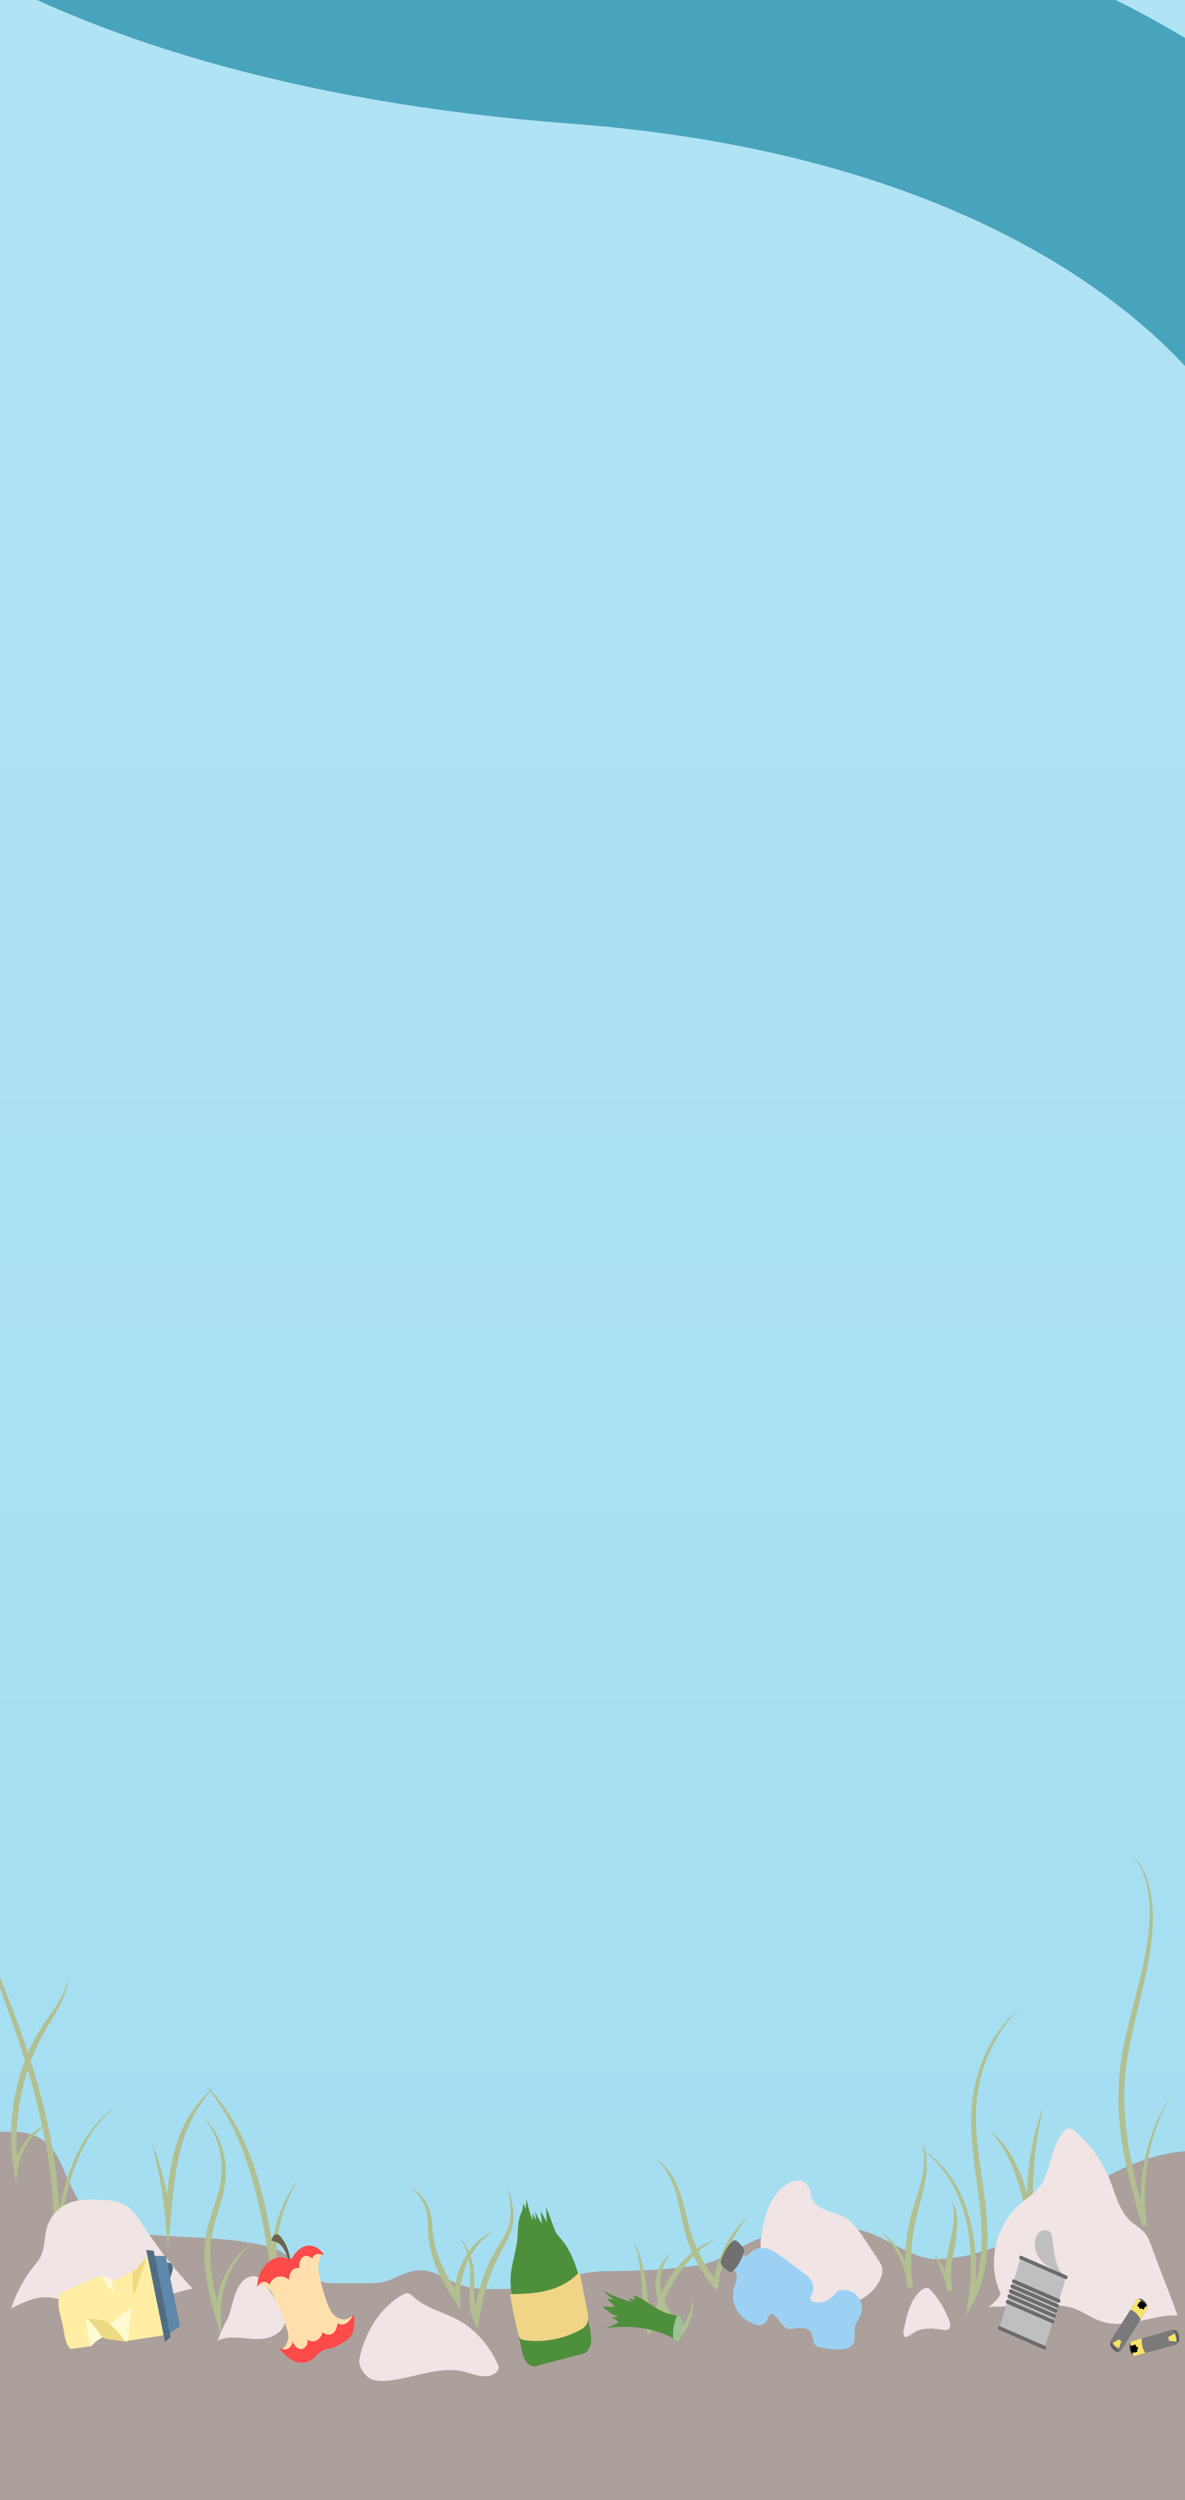 <svg width="320" height="675" viewBox="0 0 320 675" fill="none" xmlns="http://www.w3.org/2000/svg">
<rect x="0" y="0" width="320" height="675" fill="#333333" stroke="none"/>
<g clip-path="url(#clip0_366_257)">
<rect width="320" height="3825" transform="translate(0 -3150)" fill="white"/>
<path d="M320 -2582H0V709H320V-2582Z" fill="url(#paint0_linear_366_257)"/>
<rect x="-1" y="653" width="320" height="100" fill="#ABA09B"/>
<path d="M-6.692 575.87C-6.733 575.87 -6.774 575.87 -6.815 575.87C-6.815 574.009 -6.755 574.344 -6.692 575.87C2.659 575.844 11.291 572.938 16.387 583.975C19.016 589.667 23.048 600.421 28.961 601.715C43.474 604.89 58.941 602.907 73.344 606.758C79.072 608.289 83.461 616.393 89.136 616.393H100.663C105.062 616.393 107.111 614.299 111.066 613.241C115.724 611.996 119.019 614.601 123.116 616.393C127.146 618.156 130.555 618.014 134.942 618.014C144.702 618.014 154.133 613.151 164.281 613.151C172.791 613.151 180.743 612.786 189.129 611.44C196.421 610.27 202.655 603.426 210.086 603.426C216.291 603.426 223.031 601.805 229.62 601.805C237.439 601.805 244.851 609.909 252.897 609.909C260.952 609.909 266.443 607.178 274.078 605.137C280.648 603.38 285.196 596.265 290.918 592.439C300.081 586.315 309.973 581.44 320.557 580.733C322.003 580.636 327.111 576.778 327.293 580.733C327.654 588.544 327.293 596.501 327.293 604.326C327.293 613.587 325.164 619.917 327.967 629.361C329.793 635.515 328.64 643.926 328.64 650.433C328.64 666.055 330.798 682.339 331.41 698.16C331.622 703.647 331.011 715.866 333.356 720.943C336.491 727.733 329.819 717.765 328.94 714.91C327.124 709.01 325.566 708.957 320.758 708.793L320.557 708.786C308.858 708.384 298.117 705.889 286.353 709.687C273.517 713.83 261.601 720.134 248.407 723.374C237.114 726.147 226.22 729.028 215.175 733.1C208.382 735.605 201.447 741.007 194.219 741.205C184.553 741.469 174.846 742.211 165.179 742.916C151.152 743.938 137.269 744.446 123.116 744.446C103.189 744.446 83.012 736.92 63.24 733.46C39.531 729.311 14.151 734.802 -5.767 715.63C-11.78 709.842 -12.675 704.804 -13.476 694.198C-14.818 676.432 -13.487 659.203 -10.557 641.968C-7.863 626.121 -8.473 608.617 -6.815 592.66C-6.388 588.552 -6.55 579.264 -6.692 575.87Z" fill="#ABA09B"/>
<path d="M304.902 500C306.423 501.191 307.711 502.834 308.67 504.727C309.635 506.62 310.271 508.742 310.691 510.906C311.108 513.074 311.315 515.303 311.321 517.53C311.321 518.088 311.325 518.644 311.299 519.202L311.268 520.038L311.21 520.866L311.092 522.525C311.044 523.076 310.973 523.624 310.915 524.175C310.686 526.377 310.303 528.546 309.908 530.704C309.483 532.853 309.025 534.993 308.527 537.11C307.538 541.347 306.439 545.528 305.554 549.753L305.223 551.336L304.922 552.925C304.705 553.98 304.554 555.047 304.376 556.109C304.284 556.641 304.231 557.177 304.157 557.71C304.093 558.244 304.009 558.777 303.96 559.313L303.816 560.921C303.794 561.189 303.764 561.457 303.746 561.725L303.706 562.532L303.627 564.145L303.611 565.763L303.603 566.572L303.623 567.38L303.663 568.998C303.774 571.155 303.916 573.313 304.195 575.455C304.697 579.75 305.554 583.985 306.505 588.19C307.466 592.396 308.616 596.547 309.747 600.711L308.501 601.104C308.082 597.958 307.946 594.764 308.082 591.592C308.228 588.422 308.644 585.276 309.312 582.219C309.99 579.163 310.921 576.198 312.095 573.389L313.024 571.315L314.039 569.305L315.147 567.373L316.337 565.521L315.251 567.463L314.254 569.469L313.339 571.525L312.514 573.635C311.471 576.476 310.662 579.436 310.105 582.457C309.539 585.476 309.224 588.561 309.172 591.643C309.107 594.725 309.304 597.812 309.772 600.833L308.525 601.225C307.909 599.157 307.301 597.086 306.728 594.995C306.433 593.955 306.16 592.902 305.877 591.855C305.606 590.802 305.333 589.75 305.074 588.69C304.041 584.453 303.172 580.138 302.634 575.738C302.339 573.542 302.181 571.32 302.058 569.096L302.018 567.422L302 566.586L302.012 565.748L302.036 564.072L302.124 562.398C302.373 557.927 303.136 553.549 304.095 549.285C305.054 545.014 306.194 540.838 307.251 536.654C307.791 534.564 308.285 532.466 308.75 530.361C309.186 528.248 309.597 526.126 309.89 523.985C309.962 523.449 310.046 522.915 310.111 522.376L310.273 520.761L310.355 519.952L310.408 519.143C310.45 518.605 310.46 518.064 310.476 517.523C310.5 516.982 310.478 516.441 310.484 515.9C310.474 515.36 310.45 514.819 310.43 514.278C310.357 513.201 310.263 512.121 310.093 511.059L309.966 510.262C309.918 509.999 309.858 509.739 309.804 509.475C309.745 509.215 309.703 508.947 309.631 508.691L309.428 507.916C309.394 507.787 309.362 507.658 309.326 507.529L309.204 507.151L308.959 506.393C308.875 506.142 308.77 505.904 308.676 505.658C308.576 505.416 308.493 505.16 308.377 504.929C307.52 503.033 306.362 501.308 304.902 500Z" fill="#B1BF91"/>
<path d="M267 575.087C268.714 576.217 270.235 577.791 271.555 579.567C272.869 581.358 273.991 583.358 274.932 585.468C275.869 587.581 276.646 589.791 277.316 592.027C277.655 593.146 277.968 594.271 278.265 595.4C278.566 596.525 278.849 597.656 279.13 598.784L277.569 599.147C277.372 596.535 277.318 593.908 277.394 591.292C277.474 588.672 277.685 586.063 278.038 583.483L278.327 581.553L278.666 579.638L279.062 577.74L279.499 575.859C280.133 573.369 280.876 570.923 281.799 568.581C281.225 571.081 280.697 573.578 280.29 576.1L279.991 577.991L279.736 579.889L279.511 581.789L279.322 583.695C279.098 586.238 278.965 588.787 278.939 591.338C278.909 593.889 278.985 596.437 279.162 598.979L279.808 608.335L277.601 599.342L276.772 595.967C276.491 594.846 276.206 593.733 275.907 592.624C275.303 590.414 274.641 588.236 273.838 586.138C273.038 584.043 272.103 582.016 270.971 580.147C269.847 578.266 268.525 576.556 267 575.087Z" fill="#B1BF91"/>
<path d="M248.94 578.206C249.636 579.666 250.021 581.354 250.156 583.062C250.222 583.917 250.234 584.777 250.202 585.638C250.162 586.495 250.076 587.35 249.957 588.198C249.47 591.592 248.434 594.769 247.644 597.922C246.843 601.063 246.341 604.294 246.153 607.561C245.966 610.826 246.074 614.12 246.502 617.361L245.109 617.641C244.959 616.201 244.688 614.775 244.299 613.392C243.909 612.008 243.41 610.66 242.806 609.379C242.194 608.104 241.491 606.879 240.683 605.753C239.88 604.62 238.979 603.58 238 602.637C239.102 603.358 240.129 604.264 241.068 605.297C241.999 606.338 242.854 607.5 243.58 608.779C244.315 610.051 244.941 611.423 245.434 612.87C245.926 614.317 246.293 615.833 246.508 617.39L245.115 617.67C244.554 614.31 244.363 610.853 244.558 607.427C244.75 604.004 245.31 600.598 246.245 597.369C247.164 594.151 248.302 591.12 248.998 587.945C249.169 587.153 249.307 586.349 249.403 585.54C249.508 584.731 249.572 583.913 249.582 583.092C249.6 581.449 249.419 579.788 248.94 578.206Z" fill="#B1BF91"/>
<path d="M257.006 593.848C257.526 594.7 257.899 595.699 258.134 596.745C258.184 597.008 258.243 597.271 258.287 597.539C258.323 597.804 258.367 598.075 258.397 598.343C258.417 598.613 258.445 598.884 258.459 599.154C258.469 599.425 258.483 599.698 258.487 599.968C258.523 602.144 258.21 604.283 257.839 606.347C257.47 608.396 257.069 610.398 256.894 612.392C256.718 614.377 256.768 616.353 257.309 618.159L255.967 618.743C255.754 617.83 255.514 616.926 255.239 616.032L255.028 615.362L254.805 614.699L254.574 614.036L254.332 613.381C253.993 612.513 253.637 611.648 253.244 610.805C252.855 609.958 252.435 609.124 252 608.293C252.606 608.951 253.166 609.67 253.694 610.43C254.215 611.193 254.709 611.992 255.148 612.833L255.477 613.466L255.792 614.112L256.087 614.772L256.37 615.442C256.732 616.343 257.055 617.269 257.33 618.219L255.987 618.804C255.61 617.759 255.383 616.636 255.287 615.517C255.186 614.397 255.211 613.278 255.303 612.189C255.495 610.006 255.949 607.93 256.417 605.915C256.882 603.917 257.309 601.934 257.512 599.914C257.538 599.661 257.55 599.41 257.57 599.157C257.586 598.903 257.588 598.65 257.598 598.397C257.606 598.143 257.6 597.89 257.602 597.634C257.596 597.381 257.578 597.127 257.568 596.871C257.496 595.853 257.319 594.837 257.006 593.848Z" fill="#B1BF91"/>
<path d="M275.528 542.111C270.893 546.436 267.378 552.342 265.381 558.886L265.024 560.121C264.907 560.533 264.817 560.957 264.713 561.374L264.562 562C264.512 562.21 264.478 562.424 264.434 562.633L264.187 563.903L263.99 565.184C263.958 565.399 263.922 565.611 263.896 565.825L263.828 566.471C263.786 566.902 263.728 567.331 263.695 567.762L263.611 569.061C263.529 570.798 263.533 572.54 263.607 574.282C263.693 576.024 263.83 577.766 264.015 579.509C264.765 586.467 266.21 593.384 266.585 600.594C266.641 601.49 266.655 602.394 266.681 603.293C266.681 604.197 266.683 605.099 266.643 606.005C266.573 607.813 266.434 609.626 266.15 611.417C266.091 611.867 266.005 612.311 265.919 612.757C265.833 613.2 265.758 613.648 265.644 614.087C265.538 614.525 265.437 614.966 265.323 615.403L264.94 616.699C264.392 618.412 263.693 620.056 262.853 621.591L260.87 625.222L261.494 620.938C262.06 617.045 262.297 613.081 262.146 609.136C262.004 605.194 261.422 601.273 260.357 597.543C259.825 595.682 259.157 593.872 258.36 592.147C257.563 590.421 256.652 588.77 255.611 587.239C253.532 584.182 250.966 581.567 248 579.772C251.066 581.297 253.821 583.753 256.068 586.759C258.326 589.764 260.096 593.306 261.318 597.114C262.546 600.92 263.212 604.974 263.461 609.043C263.704 613.12 263.493 617.215 262.971 621.24L261.611 620.587C262.363 619.15 262.989 617.622 263.497 616.031L263.848 614.823C263.954 614.416 264.043 613.999 264.143 613.59C264.249 613.18 264.316 612.759 264.396 612.34C264.474 611.921 264.554 611.504 264.606 611.078C264.869 609.387 264.994 607.659 265.052 605.93C265.112 604.197 265.084 602.458 265 600.716C264.845 597.231 264.4 593.762 263.922 590.273C263.445 586.786 262.953 583.275 262.614 579.721C262.451 577.942 262.325 576.154 262.277 574.355C262.241 572.557 262.275 570.752 262.403 568.954L262.522 567.606C262.566 567.158 262.634 566.712 262.688 566.266L262.776 565.596C262.809 565.375 262.853 565.155 262.889 564.933L263.124 563.611L263.421 562.307C263.473 562.09 263.515 561.871 263.573 561.656L263.75 561.016C263.87 560.589 263.976 560.158 264.111 559.739L264.518 558.482C266.772 551.825 270.638 546.007 275.528 542.111Z" fill="#B1BF91"/>
<path d="M0.154 506.016C-0.653 508.199 -1.448 510.392 -2.092 512.641C-2.413 513.766 -2.698 514.904 -2.914 516.059C-3.127 517.214 -3.28 518.383 -3.346 519.553C-3.356 519.845 -3.38 520.138 -3.38 520.432L-3.378 521.31L-3.332 522.184C-3.32 522.477 -3.28 522.764 -3.256 523.054C-3.123 524.211 -2.89 525.349 -2.595 526.468C-2.011 528.707 -1.169 530.851 -0.312 532.997C1.424 537.295 3.101 541.632 4.707 546.013C6.312 550.394 7.821 554.833 9.185 559.345C11.944 568.348 14.079 577.682 15.225 587.236C16.347 596.779 16.437 606.571 15.026 616.103L13.614 615.869C13.812 613.591 14.011 611.305 14.242 609.023C14.479 606.74 14.745 604.459 15.069 602.186C15.392 599.913 15.775 597.647 16.242 595.405C16.714 593.164 17.28 590.949 17.952 588.783C19.296 584.446 21.14 580.326 23.516 576.708C24.702 574.897 26.035 573.233 27.493 571.754C28.95 570.275 30.551 569.013 32.247 568.005C28.944 570.249 26.167 573.46 23.956 577.117C22.846 578.947 21.871 580.893 21.026 582.916C20.179 584.938 19.447 587.031 18.843 589.173C18.235 591.317 17.739 593.51 17.322 595.722C16.901 597.934 16.566 600.173 16.285 602.425C16.006 604.676 15.781 606.939 15.586 609.21C15.384 611.481 15.209 613.759 15.034 616.04L13.622 615.806C14.242 611.135 14.545 606.406 14.525 601.672C14.537 599.303 14.428 596.938 14.294 594.574C14.204 593.395 14.136 592.213 14.013 591.037C13.955 590.447 13.907 589.86 13.842 589.27L13.64 587.509C13.578 586.921 13.493 586.337 13.419 585.752C13.341 585.167 13.271 584.58 13.184 583.995C13.006 582.828 12.843 581.659 12.637 580.499C12.255 578.172 11.792 575.862 11.304 573.565C10.297 568.974 9.137 564.428 7.823 559.94C6.519 555.449 5.06 551.022 3.553 546.615C2.034 542.212 0.429 537.853 -1.189 533.492C-1.995 531.306 -2.806 529.089 -3.354 526.74C-3.623 525.566 -3.831 524.367 -3.93 523.147C-3.946 522.842 -3.98 522.538 -3.982 522.231L-4 521.314L-3.974 520.398C-3.964 520.094 -3.932 519.792 -3.912 519.487C-3.805 518.276 -3.611 517.082 -3.348 515.918C-3.083 514.753 -2.75 513.615 -2.385 512.499C-2.02 511.381 -1.61 510.289 -1.179 509.213C-0.747 508.143 -0.298 507.078 0.154 506.016Z" fill="#B1BF91"/>
<path d="M55 562.565C56.625 563.993 58.134 565.628 59.527 567.404L60.548 568.764L61.527 570.167L62.459 571.622L63.347 573.115C64.513 575.125 65.549 577.245 66.49 579.421C67.439 581.594 68.267 583.843 69.01 586.128C70.513 590.694 71.612 595.428 72.566 600.18C73.477 604.943 74.239 609.733 74.931 614.523L73.515 614.815L73.356 612.988L73.284 611.156L73.306 609.324L73.412 607.499C73.607 605.072 74.022 602.677 74.656 600.377L75.166 598.669L75.75 597L76.414 595.377L77.149 593.803C78.178 591.742 79.398 589.832 80.793 588.148C79.569 590.017 78.513 592.025 77.64 594.135L77.018 595.733L76.468 597.368L75.985 599.029L75.572 600.715C75.078 602.981 74.761 605.296 74.65 607.62L74.608 609.365L74.644 611.107L74.751 612.842L74.937 614.564L73.521 614.857C72.7 610.098 71.948 605.333 71.007 600.635C70.106 595.925 69.012 591.284 67.662 586.759C66.979 584.501 66.211 582.284 65.37 580.108C64.523 577.934 63.574 575.82 62.541 573.766L61.74 572.243L60.899 570.752L60.023 569.29L59.102 567.867C57.845 565.981 56.479 564.21 55 562.565Z" fill="#B1BF91"/>
<path d="M54.754 571.373C55.547 572.091 56.295 572.9 56.965 573.802C57.621 574.715 58.229 575.695 58.741 576.75C59.241 577.81 59.688 578.916 60.033 580.076C60.36 581.24 60.631 582.437 60.784 583.662C60.93 584.888 61.014 586.133 60.954 587.38C60.956 587.692 60.914 588.001 60.896 588.313C60.872 588.625 60.85 588.937 60.806 589.242C60.733 589.858 60.633 590.467 60.521 591.071C60.294 592.28 59.993 593.454 59.658 594.602C59.327 595.749 58.972 596.877 58.633 597.998C58.291 599.116 57.971 600.235 57.688 601.351C57.409 602.469 57.17 603.585 57.037 604.725C56.716 606.994 56.746 609.33 56.925 611.65C57.324 616.301 58.466 620.874 59.61 625.457L58.259 625.754C58.199 623.632 58.434 621.515 58.889 619.49C59.343 617.461 60.053 615.531 60.948 613.752C61.839 611.971 62.951 610.366 64.205 608.969C65.469 607.586 66.89 606.426 68.425 605.595C66.99 606.655 65.692 607.944 64.57 609.42C63.438 610.885 62.495 612.541 61.723 614.291C60.954 616.045 60.392 617.921 60.027 619.839C59.664 621.759 59.54 623.732 59.642 625.676L59.977 631.975L58.294 625.974C57.655 623.698 57.033 621.4 56.502 619.057C55.986 616.705 55.547 614.308 55.338 611.852C55.294 611.235 55.236 610.624 55.221 610.003C55.211 609.693 55.193 609.384 55.193 609.074L55.197 608.141C55.193 607.832 55.209 607.52 55.225 607.208L55.274 606.275L55.362 605.344L55.406 604.879L55.474 604.416C55.805 601.931 56.522 599.596 57.258 597.362C58.001 595.123 58.753 592.935 59.273 590.694C59.399 590.133 59.516 589.57 59.602 589.003C59.654 588.72 59.684 588.435 59.716 588.15C59.744 587.865 59.794 587.58 59.803 587.292L59.853 586.427C59.863 586.14 59.855 585.85 59.861 585.56C59.861 585.416 59.867 585.27 59.863 585.126L59.843 584.693C59.827 584.403 59.827 584.11 59.794 583.823C59.708 582.663 59.511 581.518 59.257 580.387C58.996 579.259 58.641 578.163 58.225 577.096C57.792 576.041 57.288 575.025 56.714 574.058C56.126 573.1 55.472 572.206 54.754 571.373Z" fill="#B1BF91"/>
<path d="M57.486 563.768C55.562 566.085 53.778 568.544 52.297 571.229C50.82 573.914 49.709 576.84 48.886 579.89C48.461 581.411 48.145 582.977 47.84 584.544L47.63 585.728L47.443 586.92C47.377 587.314 47.321 587.714 47.267 588.114C47.212 588.513 47.152 588.91 47.104 589.312C46.691 592.519 46.41 595.764 46.107 599.022L45.358 607.059L44.632 599.048C44.475 597.316 44.277 595.586 44.046 593.864C43.926 593.004 43.801 592.143 43.669 591.283C43.53 590.426 43.388 589.568 43.239 588.71L43.003 587.429L42.75 586.15L42.489 584.873L42.214 583.599C41.837 581.903 41.429 580.212 41 578.521C41.652 580.102 42.242 581.725 42.772 583.375L43.161 584.617L43.532 585.87L43.877 587.134L44.205 588.406L44.516 589.685L44.803 590.972L45.071 592.265L45.316 593.566C45.633 595.304 45.894 597.058 46.101 598.822L44.626 598.849C44.73 597.211 44.851 595.572 44.991 593.929C45.14 592.287 45.302 590.645 45.519 589.005C45.95 585.728 46.566 582.459 47.523 579.311C48.015 577.744 48.557 576.194 49.237 574.73C49.392 574.355 49.58 574.002 49.759 573.641C49.941 573.283 50.112 572.92 50.309 572.574C50.692 571.874 51.101 571.202 51.531 570.549C53.244 567.932 55.281 565.681 57.486 563.768Z" fill="#B1BF91"/>
<path d="M18.553 533.689C18.456 534.858 18.228 536.021 17.895 537.137C17.566 538.255 17.142 539.339 16.648 540.365C15.681 542.436 14.497 544.329 13.364 546.22C12.802 547.17 12.214 548.088 11.704 549.066C11.443 549.548 11.177 550.025 10.924 550.513L10.201 552.004C9.258 554.002 8.393 556.061 7.701 558.205L7.428 559.001C7.34 559.27 7.266 559.542 7.183 559.81C7.023 560.351 6.858 560.89 6.702 561.433C6.433 562.537 6.116 563.621 5.899 564.742L5.721 565.577L5.63 565.994L5.556 566.416L5.259 568.102C5.159 568.664 5.101 569.235 5.018 569.802L4.904 570.653C4.866 570.938 4.846 571.223 4.816 571.508L4.649 573.223L4.551 574.946C4.507 575.518 4.501 576.096 4.491 576.671L4.475 577.533C4.467 577.821 4.463 578.108 4.473 578.396L4.503 580.123C4.503 580.411 4.523 580.698 4.541 580.986L4.593 581.848L4.639 582.711C4.653 582.998 4.691 583.283 4.715 583.571L4.882 585.291L3.696 585.271C3.965 583.797 4.416 582.379 5.026 581.083C5.634 579.787 6.377 578.588 7.244 577.55C8.11 576.515 9.078 575.608 10.135 574.907C11.189 574.198 12.32 573.676 13.484 573.391C12.366 573.871 11.313 574.532 10.358 575.338C9.405 576.152 8.534 577.095 7.791 578.164C7.047 579.231 6.407 580.396 5.917 581.646C5.43 582.894 5.071 584.209 4.882 585.554L4.31 589.608L3.696 585.537C3.343 583.196 3.088 580.822 3.022 578.435C3.004 578.137 3.004 577.838 3.004 577.541L3.002 576.644C3 576.047 2.994 575.45 3.028 574.853L3.104 573.062L3.255 571.279C3.485 568.906 3.828 566.545 4.358 564.242C4.591 563.08 4.914 561.95 5.215 560.812C5.384 560.251 5.562 559.693 5.735 559.135C5.823 558.858 5.905 558.575 6 558.3L6.297 557.479C7.069 555.281 8.016 553.181 9.044 551.149L9.85 549.653C10.133 549.165 10.428 548.688 10.717 548.208L11.152 547.489L11.606 546.79C11.911 546.329 12.216 545.869 12.529 545.421C13.777 543.62 15.023 541.854 16.119 539.953L16.518 539.232L16.893 538.494C17.134 537.994 17.373 537.492 17.576 536.966C17.985 535.928 18.324 534.832 18.553 533.689Z" fill="#B1BF91"/>
<path d="M111 590.238C111.997 591.062 112.978 591.922 113.871 592.95C114.75 593.981 115.553 595.201 116.016 596.663C116.486 598.115 116.636 599.653 116.751 601.107C116.811 601.838 116.859 602.557 116.939 603.254C116.974 603.605 117.038 603.946 117.086 604.289C117.13 604.635 117.202 604.974 117.269 605.315C117.822 608.034 118.824 610.612 120.046 613.048C121.262 615.492 122.674 617.822 124.095 620.173L122.702 620.775C122.654 618.747 122.899 616.723 123.393 614.808C123.882 612.89 124.623 611.082 125.554 609.447C126.499 607.827 127.616 606.358 128.907 605.171L129.896 604.321L130.937 603.583C131.301 603.373 131.66 603.159 132.023 602.957C132.398 602.788 132.771 602.618 133.145 602.459L132.111 603.169C131.784 603.439 131.455 603.697 131.128 603.958L130.203 604.83L129.332 605.771C128.218 607.084 127.245 608.556 126.479 610.166C124.926 613.365 124.097 617.064 124.251 620.699L124.38 623.698L122.861 621.301C121.392 618.984 119.939 616.608 118.683 614.038C117.435 611.474 116.4 608.67 115.916 605.678C115.856 605.305 115.792 604.932 115.76 604.552C115.723 604.175 115.673 603.797 115.655 603.419C115.605 602.664 115.589 601.926 115.573 601.197C115.535 599.748 115.499 598.335 115.176 597.016C114.853 595.708 114.253 594.478 113.494 593.379C112.742 592.268 111.863 591.261 111 590.238Z" fill="#B1BF91"/>
<path d="M137.091 590.238C137.568 591.751 138.012 593.286 138.319 594.887C138.614 596.485 138.772 598.171 138.574 599.865C138.479 600.708 138.293 601.548 138.032 602.342C137.773 603.137 137.438 603.88 137.089 604.596C136.379 606.026 135.594 607.33 134.904 608.665C134.205 610.005 133.571 611.392 132.995 612.812C132.412 614.228 131.896 615.682 131.43 617.161C130.511 620.121 129.825 623.189 129.41 626.313L129.077 628.815L128.011 626.673C127.544 625.735 127.221 624.707 127.028 623.669C126.988 623.408 126.932 623.15 126.906 622.889L126.823 622.112C126.793 621.596 126.761 621.081 126.761 620.575C126.757 619.559 126.801 618.557 126.855 617.575C126.91 616.593 126.958 615.621 126.99 614.659C127.016 613.699 127.002 612.744 126.918 611.803C126.819 610.868 126.661 609.932 126.404 609.028C126.151 608.122 125.82 607.245 125.419 606.407C125.017 605.568 124.538 604.781 124 604.043C124.628 604.664 125.21 605.373 125.708 606.17C125.96 606.565 126.189 606.982 126.408 607.408C126.617 607.842 126.815 608.285 126.986 608.746C127.335 609.664 127.604 610.634 127.768 611.635C127.927 612.637 128.009 613.648 128.047 614.652C128.111 616.654 128.009 618.625 128.113 620.516C128.184 622.409 128.521 624.212 129.297 625.677L127.899 626.037C128.274 622.767 128.956 619.547 129.939 616.467C130.425 614.925 130.995 613.421 131.623 611.959C132.261 610.502 132.965 609.089 133.73 607.727C134.486 606.348 135.351 605.105 136.076 603.809C136.796 602.511 137.408 601.163 137.669 599.662C137.938 598.166 137.946 596.573 137.789 594.992C137.645 593.41 137.362 591.827 137.091 590.238Z" fill="#B1BF91"/>
<path d="M181.296 608.286C180.628 609.036 180.068 609.869 179.62 610.755C179.512 610.978 179.41 611.207 179.305 611.43C179.211 611.66 179.125 611.895 179.037 612.126C178.952 612.358 178.88 612.597 178.802 612.83C178.732 613.067 178.677 613.31 178.613 613.547C178.176 615.476 178.182 617.5 178.699 619.329C179.217 621.174 180.216 622.874 181.21 624.657C181.703 625.552 182.201 626.475 182.62 627.469C183.042 628.459 183.383 629.529 183.541 630.649L182.382 630.195C183.022 629.631 183.614 628.991 184.139 628.282L184.525 627.742L184.884 627.177L185.225 626.595L185.538 625.99C185.929 625.168 186.268 624.305 186.519 623.399C186.776 622.496 186.948 621.557 187.049 620.591C187.171 621.555 187.163 622.544 187.051 623.525C186.93 624.506 186.716 625.481 186.385 626.415L186.124 627.111L185.829 627.793L185.492 628.453L185.123 629.092C184.603 629.929 183.997 630.707 183.305 631.393L182.41 632.281L182.145 630.939C181.774 629.066 180.83 627.345 179.847 625.585C179.356 624.701 178.846 623.802 178.392 622.841C177.939 621.882 177.538 620.859 177.287 619.767C176.783 617.573 176.96 615.252 177.684 613.217C177.782 612.965 177.873 612.712 177.977 612.464C178.091 612.221 178.198 611.977 178.316 611.74C178.449 611.51 178.575 611.277 178.709 611.052C178.856 610.832 178.996 610.613 179.145 610.4C179.753 609.559 180.481 608.833 181.296 608.286Z" fill="#B1BF91"/>
<path d="M171 604.954C172.007 606.613 172.74 608.528 173.269 610.504C173.392 611.001 173.526 611.498 173.639 612C173.739 612.505 173.847 613.009 173.942 613.516L174.203 615.038C174.281 615.548 174.359 616.057 174.427 616.566C174.708 618.603 174.919 620.637 175.18 622.643C175.441 624.645 175.746 626.624 176.207 628.527L174.931 628.071C175.627 627.304 176.111 626.193 176.5 624.955C176.701 624.338 176.889 623.693 177.094 623.03L177.425 622.041C177.539 621.712 177.64 621.378 177.774 621.061C178.763 618.481 180.028 616.062 181.543 613.908C183.064 611.761 184.807 609.859 186.726 608.285C188.652 606.728 190.739 605.48 192.924 604.676C190.889 605.933 188.981 607.415 187.243 609.13C187.027 609.344 186.818 609.574 186.605 609.793C186.396 610.017 186.176 610.227 185.979 610.468C185.578 610.94 185.162 611.394 184.785 611.891L184.207 612.621L183.658 613.384C183.28 613.879 182.953 614.427 182.602 614.948C181.246 617.08 180.116 619.407 179.215 621.851C179.095 622.15 179.002 622.467 178.896 622.777L178.589 623.71C178.396 624.343 178.212 625.001 177.993 625.669C177.776 626.336 177.527 627.014 177.202 627.674C176.885 628.334 176.472 628.97 175.97 629.504L175.027 630.51L174.694 629.051C174.229 627.006 173.96 624.933 173.765 622.876C173.57 620.818 173.448 618.774 173.294 616.744L173.169 615.226L173.021 613.716C172.962 613.214 172.894 612.717 172.832 612.215L172.603 610.723C172.513 610.231 172.409 609.742 172.312 609.247L171.955 607.788L171.518 606.355L171 604.954Z" fill="#B1BF91"/>
<path d="M177 583.019C178.296 583.604 179.468 584.617 180.447 585.843C181.427 587.076 182.227 588.511 182.877 590.029C183.206 590.789 183.493 591.571 183.756 592.36C184.013 593.152 184.248 593.954 184.467 594.755C184.687 595.557 184.892 596.361 185.097 597.16L185.693 599.548C186.094 601.132 186.549 602.659 187.083 604.153C187.619 605.646 188.229 607.099 188.907 608.502C190.266 611.309 191.923 613.899 193.803 616.223L192.547 616.727L192.774 615.339L193.061 613.969L193.4 612.62L193.797 611.294L194.247 609.996L194.742 608.726L195.286 607.486L195.884 606.287L196.526 605.125L197.21 604.002C197.451 603.639 197.698 603.283 197.943 602.925L198.715 601.894C199.769 600.552 200.935 599.348 202.191 598.325C201.087 599.58 200.078 600.932 199.167 602.365L198.505 603.456C198.298 603.831 198.093 604.209 197.885 604.579L197.299 605.727L196.759 606.904L196.263 608.105L195.804 609.323L195.39 610.566L195.025 611.828L194.706 613.107L194.429 614.396L194.202 615.699L194.022 617.01L193.789 618.699L192.766 617.514C190.725 615.154 188.955 612.442 187.533 609.484C186.82 608.005 186.192 606.468 185.656 604.881C185.111 603.303 184.697 601.653 184.332 600.03C184.149 599.217 183.975 598.405 183.804 597.596C183.64 596.785 183.475 595.981 183.297 595.184C183.12 594.388 182.931 593.596 182.721 592.818C182.514 592.036 182.293 591.266 182.031 590.518C181.77 589.768 181.469 589.037 181.144 588.326C180.815 587.614 180.451 586.925 180.036 586.284C179.209 584.99 178.2 583.855 177 583.019Z" fill="#B1BF91"/>
<path d="M218.538 592.28C219.214 594.508 221.078 595.872 222.929 596.638C224.78 597.404 226.759 597.768 228.49 598.869C230.597 600.214 232.151 602.529 233.641 604.783C234.812 606.553 235.984 608.323 237.155 610.093C237.567 610.716 237.993 611.363 238.172 612.136C238.482 613.464 238.006 614.88 237.369 616.02C234.791 620.641 229.894 622.333 225.352 623.197C222.255 623.785 219.126 624.145 215.994 624.272C214.411 624.337 212.793 624.334 211.289 623.723C208.428 622.557 201.471 625.139 205.585 615.747C207.002 612.512 204.983 608.463 205.443 604.841C205.871 601.464 206.523 598.067 207.927 595.108C209.332 592.147 211.584 589.646 214.322 588.86C215.138 588.626 216.018 588.551 216.799 588.918C218.562 589.747 219.163 592.351 219.53 594.602C219.928 594.852 220.453 594.738 218.538 592.28Z" fill="#F0E4E4"/>
<path d="M245.544 630.858C247.882 628.095 251.624 628.53 254.86 629.027C255.355 629.101 255.922 629.15 256.288 628.741C256.802 628.166 256.58 627.137 256.286 626.367C255.149 623.386 253.518 620.684 251.52 618.469C251.225 618.141 250.904 617.813 250.514 617.712C250.049 617.589 249.572 617.81 249.153 618.082C245.986 620.138 244.868 624.886 244.049 629.134C243.948 629.67 243.868 630.313 244.191 630.699C244.608 631.196 245.328 630.832 245.737 630.326C246.146 629.816 246.502 629.15 245.544 630.858Z" fill="#F0E4E4"/>
<path d="M97.043 636.982C98.481 629.502 102.833 622.929 108.541 619.617C109.07 619.311 109.648 619.022 110.226 619.142C110.768 619.253 111.215 619.698 111.656 620.097C115.273 623.368 119.961 624.222 124.051 626.528C128.402 628.98 132.082 633.153 134.399 638.255C134.519 638.521 134.639 638.801 134.655 639.106C134.687 639.739 134.267 640.272 133.829 640.613C131.366 642.535 128.172 641.006 125.3 640.311C118.239 638.599 111.103 642.379 103.911 642.789C102.344 642.88 100.685 642.776 99.359 641.759C98.032 640.743 96.748 638.515 97.043 636.982Z" fill="#F0E4E4"/>
<path d="M270.2 619.177C266.456 611.145 268.708 600.857 275.488 595.011C277.17 593.56 279.104 592.355 280.505 590.643C284.079 586.282 283.493 579.585 287.318 575.428C287.703 575.009 288.184 574.603 288.759 574.597C289.305 574.594 289.773 574.951 290.185 575.298C294.411 578.884 297.719 583.486 299.733 588.581C301.274 592.475 302.204 596.859 305.35 599.691C306.62 600.834 308.198 601.663 309.26 602.991C310.068 604.004 310.52 605.238 310.956 606.449C313.748 614.192 315.208 617.384 318.001 625.126C310.889 624.782 303.804 629.283 296.681 626.458C294.181 625.467 291.979 623.808 289.398 623.035C287.12 622.353 284.686 622.398 282.303 622.454C277.173 622.57 272.043 622.687 266.913 622.804C268.922 621.554 270.321 619.44 270.2 619.177Z" fill="#F0E4E4"/>
<path d="M52 617.838C47.261 612.841 42.856 607.248 38.864 601.154C37.645 599.297 36.437 597.355 34.869 596.076C32.39 594.055 29.355 593.937 26.472 593.873C23.761 593.814 20.995 593.764 18.405 594.857C15.815 595.954 13.382 598.406 12.524 601.922C12.008 604.028 12.079 606.387 11.342 608.367C10.752 609.941 9.715 611.093 8.77 612.3C6.356 615.386 4.383 619.117 3 623.223C6.062 621.704 9.205 620.163 12.462 620.201C14.54 620.227 16.581 620.893 18.603 621.556C21.576 622.531 24.549 623.506 27.518 624.485C28.556 624.827 29.612 625.169 30.68 625.127C32.02 625.072 33.304 624.418 34.567 623.81C39.991 621.197 45.609 619.357 52 617.838Z" fill="#F0E4E4"/>
<path d="M61.221 626.563C62.056 624.829 62.473 622.854 63.016 620.954C63.559 619.058 64.273 617.145 65.535 615.846C66.798 614.547 68.729 614.021 70.133 615.083C70.646 615.472 71.053 616.034 71.449 616.586C72.631 618.233 73.813 619.879 74.995 621.529C76.156 623.143 77.397 625.17 76.894 627.225C76.672 628.138 76.121 628.888 75.501 629.469C73.23 631.587 70.114 631.658 67.258 631.395C64.401 631.132 61.424 630.642 58.758 631.915C59.868 629.054 61.16 626.297 61.221 626.563Z" fill="#F0E4E4"/>
<path d="M69.697 617.054C70.657 616.81 71.626 617.149 72.357 617.756C73.086 618.365 73.608 619.217 74.073 620.088C75.477 622.719 76.457 625.625 77.397 628.535C77.632 629.263 77.867 630.009 77.87 630.806C77.87 632.182 77.108 633.614 75.977 634.359C78.223 635.186 80.627 636.02 83.058 635.313C84.136 635 85.148 634.4 86.141 633.789C88.103 632.581 90.039 631.31 91.943 629.979C92.736 629.424 93.538 628.846 94.158 628.061C94.779 627.277 95.199 626.242 95.064 625.29C93.827 626.509 91.924 626.4 90.696 625.469C89.466 624.54 88.774 622.986 88.225 621.436C87.559 619.554 87.043 617.595 86.53 615.641C86.281 614.692 86.03 613.736 85.971 612.728C85.898 611.483 86.128 610.184 86.633 608.99C86.702 608.822 86.781 608.634 86.725 608.474C86.676 608.333 86.54 608.266 86.414 608.214C84.174 607.293 81.356 607.862 79.302 609.649C78.63 610.235 78.038 610.938 77.344 611.49C76.048 612.527 74.489 612.977 73.044 613.692C71.6 614.407 70.122 615.576 69.697 617.054Z" fill="#FFE0AD"/>
<path d="M94.47 595.171C94.1 595.334 93.759 595.604 93.498 595.946Z" fill="#FFE0AD"/>
<path d="M77.822 610.007C77.448 608.817 77.014 607.637 76.3 606.681C75.586 605.727 74.552 605.014 73.372 604.981C73.252 604.71 73.395 604.362 73.548 604.075C73.681 603.826 73.831 603.576 74.047 603.413C74.387 603.155 74.83 603.163 75.171 603.337C75.513 603.507 75.771 603.815 76.009 604.13C77.209 605.721 78.05 607.668 78.33 609.789C78.368 610.08 78.312 610.498 78.038 610.547C77.825 610.584 77.695 610.33 77.683 610.1C77.67 609.867 77.719 609.618 77.822 610.007Z" fill="#70634D"/>
<path d="M69.424 617.563C69.496 615.341 70.264 612.998 71.791 611.358C73.318 609.717 75.657 608.93 77.45 609.752C77.764 609.895 78.11 610.088 78.45 609.935C78.703 609.823 78.871 609.554 79.031 609.307C79.797 608.129 80.792 607.049 82.007 606.55C84.128 605.682 86.407 606.875 87.518 608.804C86.916 608.741 86.345 608.487 85.731 608.534C85.116 608.58 84.404 609.101 84.415 609.773C83.724 609.275 82.871 608.763 82.046 609.168C81.528 609.42 81.162 609.993 80.99 610.579C80.816 611.166 80.806 611.774 80.799 612.369C80.129 612.084 79.267 612.47 78.761 613.134C78.254 613.797 78.063 614.673 78.064 615.488C77.261 614.822 76.215 614.434 75.153 614.645C74.091 614.857 73.052 615.757 72.774 616.913C72.462 616.267 71.745 615.916 71.046 616.072C70.347 616.233 69.715 616.886 69.424 617.563Z" fill="#FF4A4A"/>
<path d="M75.141 633.792C76.294 635.122 77.478 636.477 79.007 637.273C80.536 638.067 82.504 638.211 84.087 637.148C85.254 636.364 86.117 635.005 87.374 634.459C87.999 634.188 88.662 634.147 89.309 633.992C90.389 633.731 91.411 633.149 92.414 632.572C93.31 632.058 94.248 631.505 94.848 630.6C95.547 629.544 95.653 628.215 95.716 626.971C95.752 626.273 95.766 625.518 95.394 624.999C94.913 625.834 94.357 626.666 93.589 627.174C92.82 627.682 91.788 627.772 91.203 627.157C91.026 628.082 90.808 629.089 90.141 629.738C89.248 630.607 87.843 630.427 87.094 629.587C86.948 630.566 86.282 631.493 85.432 631.894C84.582 632.296 83.586 632.155 82.955 631.545C83.328 632.495 82.65 633.858 81.677 634.121C81.056 634.292 80.429 634.054 79.972 633.643C79.513 633.233 79.2 632.663 78.913 632.089C79.036 632.974 78.323 633.921 77.505 634.191C76.687 634.46 75.837 634.177 75.141 633.792Z" fill="#FF4A4A"/>
<path d="M39.905 608.882C37.849 612.336 34.397 614.096 31.107 615.643C30.85 615.765 30.579 615.888 30.303 615.88C30.031 615.872 29.775 615.744 29.526 615.616C29.049 615.371 28.573 615.127 28.096 614.882C27.797 614.73 27.491 614.574 27.167 614.55C26.805 614.524 26.451 614.662 26.105 614.802C22.894 616.096 19.715 617.5 16.569 619.01C16.434 619.077 16.294 619.144 16.193 619.272C16.103 619.388 16.054 619.539 16.015 619.69C15.637 621.079 15.75 622.593 16.031 624.014C16.311 625.435 16.754 626.802 17.034 628.22C17.421 630.173 17.559 632.351 18.704 633.81C18.804 633.939 18.919 634.063 19.06 634.115C19.183 634.159 19.313 634.142 19.441 634.126C20.662 633.962 21.883 633.798 23.102 633.637C23.666 633.563 24.244 633.481 24.758 633.189C25.611 632.699 26.198 631.673 27.077 631.253C28.126 630.752 29.3 631.23 30.396 631.556C31.267 631.812 32.161 631.967 33.058 631.992C34.164 632.022 35.265 631.854 36.363 631.684C38.781 631.312 41.199 630.943 43.619 630.57C43.84 630.536 44.077 630.494 44.241 630.312C44.487 630.035 44.468 629.566 44.419 629.166C43.75 623.402 41.694 617.978 40.934 612.231C40.772 611.003 40.627 609.662 39.905 608.882Z" fill="#FFEEA3"/>
<path d="M39.803 609.208C38.701 610.431 37.596 611.653 36.494 612.876C36.408 612.969 36.321 613.066 36.269 613.189C36.202 613.346 35.798 612.926 35.788 613.102C35.709 615.027 36.023 617.553 35.944 619.478C36.525 618.894 36.803 617.997 37.071 617.144C37.917 614.448 38.867 611.802 39.803 609.208Z" fill="#EDDA82"/>
<path d="M33.848 632.061C32.443 631.936 31.038 631.784 29.637 631.607C29.009 631.527 28.361 631.435 27.817 631.054C27.315 630.705 26.945 630.145 26.567 629.617C25.608 628.274 24.526 627.056 23.347 625.995C24.408 626.024 25.469 626.112 26.526 626.254C27.313 626.362 28.11 626.509 28.835 626.898C29.407 627.205 29.919 627.659 30.412 628.126C31.702 629.343 32.917 630.683 33.848 632.061Z" fill="#EDDA82"/>
<path d="M30.244 616.004C30.457 617.039 30.67 618.072 30.88 619.107C29.583 617.806 28.433 616.298 27.467 614.633C28.612 614.622 30.054 615.07 30.244 616.004Z" fill="#FFFAD1"/>
<path d="M35.592 623.079C35.058 625.652 34.757 628.297 34.697 630.947C34.685 631.457 34.575 632.118 34.153 632.175C33.849 632.216 33.609 631.883 33.419 631.592C32.41 630.035 31.174 628.689 29.782 627.642C31.614 625.86 33.517 624.186 35.592 623.079Z" fill="#FFFAD1"/>
<path d="M27.575 631.136C26.379 631.657 25.288 632.529 24.423 633.653C24.207 633.269 24.126 632.801 24.051 632.343C23.693 630.139 23.41 627.915 23.204 625.682C24.88 627.177 26.354 628.993 27.575 631.136Z" fill="#FFFAD1"/>
<path d="M44.068 611.39C44.452 611.117 44.875 610.89 45.322 610.87C45.768 610.848 46.243 611.065 46.482 611.517C46.654 611.839 46.691 612.246 46.648 612.625C46.605 613.004 46.487 613.366 46.373 613.724C46.201 614.251 46.033 614.78 45.861 615.307C45.839 615.373 45.816 615.442 45.768 615.486C45.72 615.53 45.654 615.537 45.594 615.531C45.251 615.502 44.983 615.166 44.8 614.814C44.505 614.244 44.346 613.586 44.192 612.943C44.128 612.675 44.062 612.396 44.107 612.124C44.147 611.868 44.27 611.567 44.068 611.39Z" fill="#516D85"/>
<path d="M44.749 609.016C43.75 609.074 42.75 609.069 41.752 608.999C42.428 616.135 44.12 623.069 45.806 629.962C46.644 629.396 47.482 628.834 48.322 628.268C48.412 628.209 48.507 628.139 48.547 628.027C48.582 627.921 48.561 627.802 48.539 627.692C47.307 621.459 46.011 615.251 44.749 609.016Z" fill="#5E88AB"/>
<path d="M41.511 607.688L46.081 630.939L44.556 632.277L39.492 607.44L41.511 607.688Z" fill="#516D85"/>
<path d="M287.754 615.223L275.513 609.866L269.883 628.487L282.125 633.845L287.754 615.223Z" fill="#BFBFBF"/>
<path d="M287.582 614.256C286.944 614.012 286.417 613.447 286.04 612.781C285.663 612.116 285.422 611.352 285.218 610.586C284.907 609.428 284.669 608.242 284.505 607.041C284.372 606.07 284.288 605.089 284.125 604.127C284.018 603.496 283.849 602.82 283.408 602.453C283.061 602.165 282.614 602.127 282.194 602.128C281.798 602.129 281.393 602.158 281.032 602.345C280.692 602.52 280.41 602.827 280.182 603.177C279.256 604.6 279.28 606.692 279.953 608.306C280.626 609.92 281.851 611.114 283.161 611.995C284.472 612.876 285.893 613.493 287.246 614.278C287.364 614.351 287.551 614.395 287.582 614.256Z" fill="#BFBFBF"/>
<path d="M285.949 621.198L273.7 615.864L285.949 621.198ZM286.091 620.725L273.843 615.391C273.627 615.297 273.386 615.432 273.307 615.692C273.228 615.952 273.341 616.242 273.557 616.337L285.806 621.67C286.022 621.765 286.263 621.63 286.341 621.37C286.42 621.11 286.308 620.82 286.091 620.725Z" fill="#6B6B6B"/>
<path d="M284.268 626.752L272.019 621.418L284.268 626.752ZM284.411 626.279L272.162 620.945C271.946 620.851 271.705 620.986 271.626 621.246C271.548 621.506 271.66 621.796 271.876 621.891L284.125 627.224C284.341 627.319 284.582 627.183 284.661 626.924C284.739 626.664 284.627 626.373 284.411 626.279Z" fill="#6B6B6B"/>
<path d="M287.877 614.816L275.629 609.483L287.877 614.816ZM288.02 614.344L275.771 609.01C275.555 608.915 275.314 609.051 275.236 609.311C275.157 609.571 275.27 609.861 275.486 609.955L287.734 615.289C287.95 615.384 288.192 615.248 288.27 614.988C288.349 614.728 288.236 614.438 288.02 614.344Z" fill="#6B6B6B"/>
<path d="M282.126 633.842L269.878 628.508L282.126 633.842ZM282.269 633.369L270.02 628.036C269.804 627.941 269.563 628.076 269.485 628.336C269.406 628.596 269.519 628.886 269.735 628.981L281.983 634.315C282.2 634.409 282.441 634.274 282.519 634.014C282.598 633.754 282.485 633.464 282.269 633.369Z" fill="#6B6B6B"/>
<path d="M284.717 625.275L272.468 619.941L284.717 625.275ZM284.86 624.802L272.611 619.468C272.395 619.374 272.154 619.509 272.076 619.769C271.997 620.029 272.109 620.319 272.326 620.414L284.574 625.747C284.79 625.842 285.031 625.706 285.11 625.446C285.189 625.186 285.076 624.896 284.86 624.802Z" fill="#6B6B6B"/>
<path d="M285.127 623.916L272.879 618.582L285.127 623.916ZM285.27 623.443L273.021 618.109C272.805 618.015 272.564 618.15 272.486 618.41C272.407 618.67 272.52 618.96 272.736 619.055L284.984 624.388C285.2 624.483 285.442 624.348 285.52 624.088C285.599 623.828 285.486 623.538 285.27 623.443Z" fill="#6B6B6B"/>
<path d="M285.537 622.557L273.289 617.223L285.537 622.557ZM285.68 622.084L273.432 616.75C273.216 616.656 272.974 616.791 272.896 617.051C272.817 617.311 272.93 617.601 273.146 617.696L285.395 623.029C285.611 623.124 285.852 622.988 285.93 622.728C286.009 622.468 285.896 622.178 285.68 622.084Z" fill="#6B6B6B"/>
<path d="M144.447 638.839C143.435 638.998 142.444 638.248 141.85 637.251C141.257 636.251 140.986 635.036 140.734 633.847C139.83 629.56 139.041 625.238 138.368 620.887C138.071 618.966 137.796 617.022 137.875 615.07C138.019 611.514 139.324 608.164 139.685 604.628C139.954 601.99 139.722 599.144 141.018 596.923C141.111 596.261 141.206 595.598 141.299 594.936C141.509 595.399 141.72 595.862 141.93 596.325C142.019 595.452 142.11 594.582 142.199 593.708C142.556 595.685 143.094 597.615 143.801 599.449C143.816 598.802 143.831 598.158 143.845 597.511C144.142 598.18 144.437 598.845 144.733 599.514C144.667 598.687 144.601 597.861 144.534 597.031C144.999 598.219 145.601 599.335 146.312 600.331C146.225 599.231 146.138 598.129 146.051 597.03C146.583 597.995 147.119 598.962 147.651 599.927C147.591 598.549 147.535 597.174 147.476 595.796C148.153 597.607 148.834 599.421 149.511 601.232C149.747 601.859 149.984 602.492 150.329 603.036C150.66 603.559 151.08 603.985 151.477 604.438C155.157 608.656 156.542 614.924 157.769 620.86C158.308 623.475 158.85 626.086 159.315 628.721C159.553 630.064 159.77 631.464 159.506 632.8C159.242 634.135 158.366 635.398 157.228 635.509" fill="#4E8F3C"/>
<path d="M171.132 619.838C173.688 620.31 175.777 622.473 178.15 623.709C179.647 624.489 181.261 624.9 182.889 625.237C181.972 627.039 181.598 629.23 181.843 631.321C176.055 628.151 169.458 627.738 163.14 628.583C164.495 628.28 165.811 627.726 167.028 626.946C166.474 626.349 165.803 625.906 165.085 625.664C165.769 625.61 166.451 625.552 167.135 625.498C165.503 624.995 163.977 624 162.741 622.622C163.807 622.816 164.893 622.869 165.967 622.776C165.375 621.932 164.632 621.241 163.804 620.765C164.516 620.668 165.239 620.697 165.946 620.841C164.821 620.267 163.785 619.449 162.9 618.436C165.35 619.772 167.924 620.785 170.557 621.448C170.304 621.108 170.051 620.768 169.797 620.428C170.38 620.6 170.965 620.771 171.547 620.943C171.387 620.682 171.225 620.414 171.132 619.838Z" fill="#4E8F3C"/>
<path d="M137.739 619.396C141.051 619.307 144.384 619.219 147.629 618.414C150.874 617.613 154.06 616.049 156.495 613.345C157.203 616.852 157.908 620.363 158.617 623.873C158.811 624.838 159.003 625.867 158.725 626.799C158.36 628.028 157.296 628.72 156.299 629.233C151.719 631.588 146.63 632.481 141.682 631.804C141.245 631.745 140.781 631.658 140.45 631.305C140.138 630.974 140.003 630.469 139.888 629.99C139.043 626.538 138.364 623.027 137.739 619.396Z" fill="#F0D586"/>
<path d="M183.064 625.091C182.776 625.307 182.607 625.688 182.473 626.059C182.059 627.203 181.864 628.443 181.767 629.684C181.718 630.275 181.697 630.9 181.923 631.432C182.146 631.961 182.698 632.336 183.145 632.09C183.396 631.954 183.56 631.662 183.695 631.374C184.302 630.064 184.525 628.5 184.314 627.022C184.251 626.591 184.151 626.159 183.941 625.804C183.731 625.448 183.393 625.177 183.064 625.091Z" fill="#9CC295"/>
<path d="M200.67 608.445C200.783 608.949 201.285 609.104 201.683 608.939C202.081 608.774 202.412 608.386 202.762 608.069C204.112 606.853 205.834 606.675 207.343 607.117C208.851 607.562 210.192 608.561 211.514 609.55C213.395 610.96 215.278 612.368 217.157 613.777C217.878 614.318 218.616 614.876 219.119 615.74C219.621 616.604 219.839 617.854 219.432 618.893C219.284 619.273 219.062 619.603 218.929 619.99C218.796 620.378 218.773 620.873 218.999 621.136C219.091 621.244 219.214 621.3 219.336 621.345C221.24 622.083 223.498 621.438 225.141 619.683C225.556 619.241 225.946 618.722 226.437 618.466C226.839 618.256 227.271 618.242 227.687 618.259C229.1 618.318 230.539 618.748 231.559 619.938C232.578 621.129 233.064 623.21 232.426 624.945C231.982 626.153 231.065 627.079 230.817 628.363C230.579 629.583 231.009 630.861 230.674 632.053C230.429 632.92 229.811 633.567 229.15 633.893C228.492 634.218 227.79 634.269 227.105 634.283C225.103 634.332 223.112 634.126 221.172 633.672C220.914 633.612 220.654 633.545 220.432 633.384C219.372 632.621 219.657 630.307 218.752 629.271C218.366 628.829 217.822 628.696 217.298 628.624C216.427 628.504 215.54 628.512 214.656 628.647C214.045 628.738 213.423 628.892 212.834 628.754C211.156 628.364 210.368 625.882 208.877 624.886C208.698 624.766 208.499 624.666 208.291 624.698C207.671 624.793 207.436 625.83 207.061 626.514C206.633 627.295 205.888 627.705 205.182 627.757C204.476 627.809 203.799 627.554 203.152 627.254C201.588 626.529 200.076 625.488 199.052 623.813C198.029 622.137 197.569 619.73 198.208 617.587C198.468 616.718 198.898 615.903 198.994 614.992C199.089 614.084 198.638 613.029 197.943 612.957C199.193 611.894 200.182 610.251 200.67 608.445Z" fill="#9DD1F3"/>
<path d="M196.911 613.28C197.134 613.447 197.428 613.422 197.684 613.289C197.939 613.157 198.162 612.927 198.372 612.688C199.441 611.477 200.3 609.941 200.853 608.258C200.928 608.028 200.999 607.785 200.987 607.544C200.969 607.22 200.802 606.962 200.635 606.736C200.177 606.116 199.656 605.576 199.091 605.123C198.878 604.952 198.644 604.792 198.386 604.805C198.118 604.819 197.864 605.02 197.638 605.234C196.432 606.374 195.567 608.046 194.859 609.75C194.761 609.986 194.664 610.229 194.636 610.487C194.567 611.125 194.928 611.649 195.298 612.024C195.834 612.571 196.463 612.948 196.911 613.28Z" fill="#707070"/>
<path d="M307.063 621.131C307.063 621.131 307.593 619.824 309.024 621.207C310.373 622.511 309.547 623.281 309.547 623.281" fill="#5E5E5E"/>
<path d="M302.604 634.352C302.604 634.352 302.053 635.763 300.595 634.285C299.22 632.89 300.07 632.056 300.07 632.056" fill="#5E5E5E"/>
<path d="M307.16 620.569L299.889 631.97C299.889 631.97 300.682 634.188 302.703 634.673L309.908 623.182C309.906 623.182 309.203 621.247 307.16 620.569Z" fill="#7A7A7A"/>
<path d="M307.173 620.571L305.212 623.594C305.212 623.594 306.92 623.919 307.984 626.167L309.911 623.148C309.91 623.148 309.25 621.415 307.173 620.571Z" fill="#F7E468"/>
<path d="M307.655 622.117C308.036 622.334 308.438 622.57 308.665 622.999C308.676 623.02 308.688 623.042 308.707 623.052C308.727 623.061 308.754 623.045 308.753 623.022" fill="#F7E468"/>
<path d="M308.548 621.904C308.325 622.327 308.103 622.751 307.88 623.174Z" fill="#F7E468"/>
<path d="M308.564 622.024C308.337 622.351 308.119 622.69 307.915 623.038Z" fill="white"/>
<path d="M308.564 622.024C308.337 622.351 308.119 622.69 307.915 623.038" stroke="black" stroke-width="2" stroke-miterlimit="10"/>
<path d="M307.784 622.149C308.172 622.229 308.525 622.532 308.711 622.95" stroke="black" stroke-width="2" stroke-miterlimit="10"/>
<path d="M301.364 632.045C301.631 632.513 302.034 632.868 302.486 633.03" stroke="#F7E468" stroke-width="2" stroke-miterlimit="10"/>
<path d="M305.778 632.303C305.778 632.303 304.576 632.357 305.087 634.415C305.569 636.355 306.473 635.776 306.473 635.776" fill="#5E5E5E"/>
<path d="M317.602 632.708C317.602 632.708 318.892 632.671 318.32 630.548C317.779 628.546 316.815 629.124 316.815 629.124" fill="#5E5E5E"/>
<path d="M305.313 632.189L316.82 628.898C316.82 628.898 318.215 630.603 317.812 632.937L306.262 636.122C306.262 636.122 305.05 634.624 305.313 632.189Z" fill="#7A7A7A"/>
<path d="M305.309 632.204L308.372 631.294C308.372 631.294 307.968 633.236 309.281 635.24L306.233 636.113C306.232 636.111 305.159 634.737 305.309 632.204Z" fill="#F7E468"/>
<path d="M306.307 633.318C306.327 633.807 306.354 634.325 306.596 634.733C306.607 634.753 306.62 634.775 306.619 634.798C306.618 634.821 306.598 634.846 306.578 634.835" fill="#F7E468"/>
<path d="M305.802 634.183C306.211 634.112 306.621 634.039 307.03 633.968Z" fill="#F7E468"/>
<path d="M305.887 634.245C306.225 634.13 306.567 634.032 306.912 633.951Z" fill="white"/>
<path d="M305.887 634.245C306.225 634.13 306.567 634.032 306.912 633.951" stroke="black" stroke-width="2" stroke-miterlimit="10"/>
<path d="M306.282 633.462C306.194 633.905 306.292 634.399 306.54 634.759" stroke="black" stroke-width="2" stroke-miterlimit="10"/>
<path d="M316.312 630.492C316.568 630.957 316.685 631.524 316.636 632.067" stroke="#F7E468" stroke-width="2" stroke-miterlimit="10"/>
<path d="M-48 -95C-39.333 -68.333 13.8 -12.3 157 -1.5C300.2 9.3 359 79.667 370.5 113.5" stroke="#48A4BD" stroke-width="70"/>
</g>
<defs>
<linearGradient id="paint0_linear_366_257" x1="160" y1="-2541.28" x2="160" y2="686.04" gradientUnits="userSpaceOnUse">
<stop stop-color="#E3FAFF"/>
<stop offset="1" stop-color="#A3DDF1"/>
</linearGradient>
<clipPath id="clip0_366_257">
<rect width="320" height="3825" fill="white" transform="translate(0 -3150)"/>
</clipPath>
</defs>
</svg>
